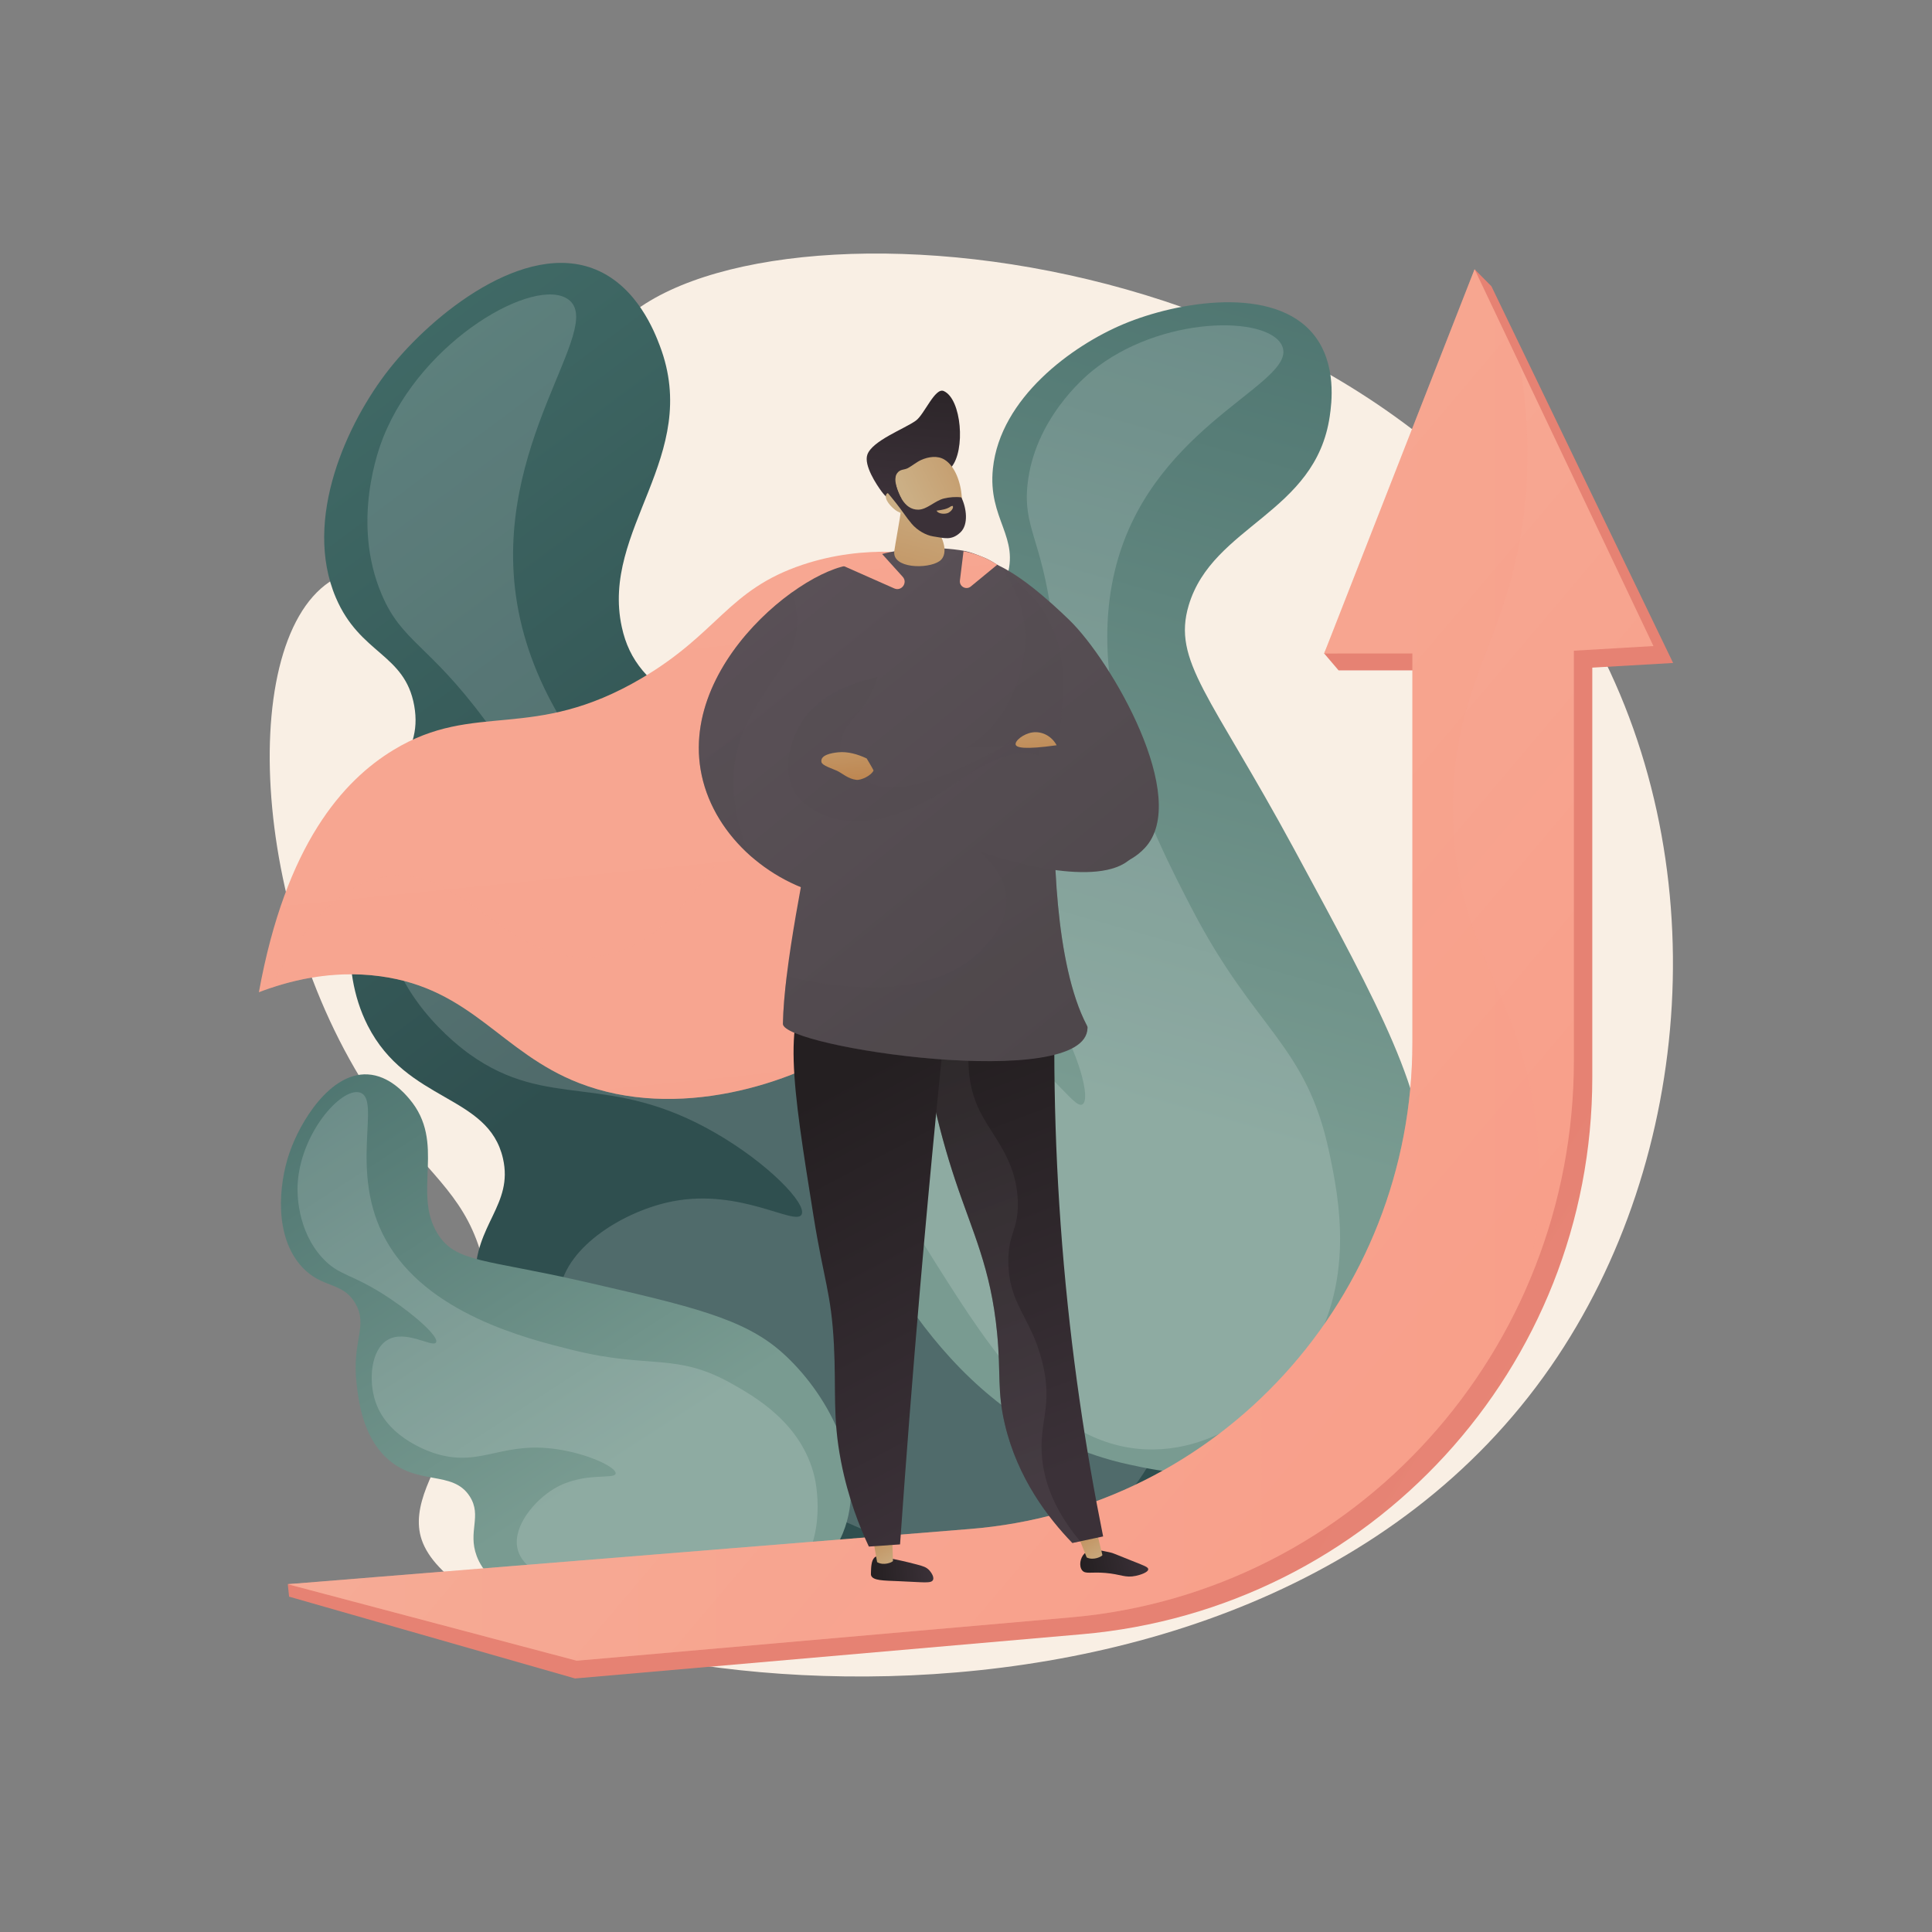 <?xml version="1.0" encoding="UTF-8"?><svg xmlns="http://www.w3.org/2000/svg" xmlns:xlink="http://www.w3.org/1999/xlink" viewBox="0 0 2500 2500"><rect x="0" y="0" width="2500" height="2500" fill="#808080" stroke="none"/><defs><style>.uuid-c8d6b82c-26ae-4027-bb09-bfb357e4c4c4{fill:url(#uuid-665a37f1-c1ac-4568-9968-ae4e640593f3);}.uuid-c8d6b82c-26ae-4027-bb09-bfb357e4c4c4,.uuid-c3baefd4-1e5d-47c4-aa1f-ac4e2832d656,.uuid-4f9e299c-e7ea-4f55-ac00-32c3eec627ca,.uuid-587ad0e9-6134-4da9-878b-710a762641dd,.uuid-88d6b22e-2018-4724-9d57-28379686d51f,.uuid-63a31600-f90f-413c-b37f-12beea1cb1f5,.uuid-9dda4f0e-1c3c-42df-b297-32aa9b104771,.uuid-bdd7238a-efcc-45e4-971b-003956375bf2,.uuid-d128ad94-a41d-45a1-8895-b363c849a68e,.uuid-2c5d60c0-e600-4f6b-b425-2cfa3afdc548,.uuid-638c33df-e2c1-4d9d-abad-bea17e19a947,.uuid-32cff113-da76-4443-978d-66b4cc794715,.uuid-9bce5611-e0fc-4180-a1a8-8c196cee8724,.uuid-b016fd98-37de-4219-8b33-5dfe9bcfcf71,.uuid-9a8779b0-8ac1-405b-9e62-c6a07b1ecc67,.uuid-504fc983-38c4-4311-b50e-81f5f08a6e32,.uuid-8b9ef721-37bb-4d7e-9809-d67720acfd54,.uuid-29585dc6-2aa7-4cdd-8d75-b9be64ba8297,.uuid-ebae71dd-2fd0-4272-a89d-35184808f60b,.uuid-cc06a59e-746c-4cfe-81b2-fb5c144e548f,.uuid-263c960d-cfb3-4eaa-900a-0881aaaacc54,.uuid-1529cdf6-92f6-46c8-a8d9-b1d2f8a6afe1,.uuid-15bb0e21-cb25-4209-b774-7edcad7b5d17,.uuid-c57e0c4d-9773-45cd-b0f4-9c715b63469a,.uuid-4abfe102-5079-4c03-891a-a190632f6503,.uuid-71cd01ca-183d-40ce-8a1b-3e4e3de6a2ef,.uuid-579339ba-4cb0-47c9-b5d5-f3d9b1c41e83,.uuid-7976604b-620d-4af2-8d6a-c10b9143c2ed,.uuid-63490db6-fc9b-4646-a386-536d4b267be0,.uuid-3ba5aec4-9d61-4bd3-918c-4cdd4d4075c9,.uuid-42f4bb60-27bb-495f-9e26-833aebb0bdf9,.uuid-1f890c08-a3ef-4e52-8194-e47ebaf05570,.uuid-4240cde4-538f-4149-9d87-59cd6b8e66f7{stroke-width:0px;}.uuid-c3baefd4-1e5d-47c4-aa1f-ac4e2832d656{fill:url(#uuid-fc2d2146-fd93-47ad-bdf8-680964024d16);}.uuid-4f9e299c-e7ea-4f55-ac00-32c3eec627ca{fill:url(#uuid-b739529a-f490-4fcb-b8ee-61093c48a410);}.uuid-587ad0e9-6134-4da9-878b-710a762641dd{fill:url(#uuid-5fdf8c39-6d2b-484b-a5a6-1fbfb0008bda);}.uuid-88d6b22e-2018-4724-9d57-28379686d51f{fill:url(#uuid-4bb7cb55-39f8-4139-a238-5ceae283cb16);}.uuid-88d6b22e-2018-4724-9d57-28379686d51f,.uuid-32cff113-da76-4443-978d-66b4cc794715,.uuid-0ced0f55-d830-422e-b470-e8e31fcf8f27,.uuid-ebae71dd-2fd0-4272-a89d-35184808f60b,.uuid-63490db6-fc9b-4646-a386-536d4b267be0{mix-blend-mode:multiply;opacity:.3;}.uuid-6f5e7865-a36b-4d0c-a8e1-86e800ab3a2a{isolation:isolate;}.uuid-63a31600-f90f-413c-b37f-12beea1cb1f5{fill:url(#uuid-a16f01aa-713a-4b6b-ae1e-e77d28b0f9c4);}.uuid-9dda4f0e-1c3c-42df-b297-32aa9b104771{fill:url(#uuid-fba77672-0921-4cce-86cd-6d3487c2190a);}.uuid-bdd7238a-efcc-45e4-971b-003956375bf2{fill:url(#uuid-be0515a2-7a8c-4c8c-a2a4-73653f863734);}.uuid-d128ad94-a41d-45a1-8895-b363c849a68e{fill:url(#uuid-f2540184-d431-496e-86a3-c3508f7843b5);}.uuid-2c5d60c0-e600-4f6b-b425-2cfa3afdc548{fill:url(#uuid-31341735-16e0-41a1-b9f8-aedfdc0bfbd2);}.uuid-638c33df-e2c1-4d9d-abad-bea17e19a947{fill:url(#uuid-544e14a9-b967-4f67-91da-ab4439304e71);}.uuid-32cff113-da76-4443-978d-66b4cc794715{fill:url(#uuid-b77eb194-6a88-419e-a801-0171005de34a);}.uuid-9bce5611-e0fc-4180-a1a8-8c196cee8724{fill:url(#uuid-e446799c-1bef-4d88-84a6-0727b81c36ba);}.uuid-b016fd98-37de-4219-8b33-5dfe9bcfcf71{fill:url(#uuid-68ff2e83-d1c8-4e39-98f3-241f92ecbeb6);}.uuid-9a8779b0-8ac1-405b-9e62-c6a07b1ecc67{fill:url(#uuid-dfb8e82a-f332-4bbc-b242-44f202c9a4ab);}.uuid-504fc983-38c4-4311-b50e-81f5f08a6e32{fill:url(#uuid-7da7d96b-d207-4b47-97d8-260eb8f25117);}.uuid-8b9ef721-37bb-4d7e-9809-d67720acfd54{fill:#fff;mix-blend-mode:screen;opacity:.16;}.uuid-29585dc6-2aa7-4cdd-8d75-b9be64ba8297{fill:#f9efe4;}.uuid-ebae71dd-2fd0-4272-a89d-35184808f60b{fill:url(#uuid-ecc92849-1caf-4ad5-8e61-d9dedd2f70fe);}.uuid-cc06a59e-746c-4cfe-81b2-fb5c144e548f{fill:url(#uuid-f55f7cd6-53ce-4f16-a23b-2a8430d6a11c);}.uuid-263c960d-cfb3-4eaa-900a-0881aaaacc54{fill:url(#uuid-fbc2c161-6728-4ea1-8df4-84bc14e068f7);}.uuid-1529cdf6-92f6-46c8-a8d9-b1d2f8a6afe1{fill:url(#uuid-4eb58f4d-6898-43ba-a4c8-5007178db6e9);}.uuid-15bb0e21-cb25-4209-b774-7edcad7b5d17{fill:url(#uuid-408bb267-0c8c-4881-af9c-67d289d9611e);}.uuid-c57e0c4d-9773-45cd-b0f4-9c715b63469a{fill:url(#uuid-1708364a-8a26-46f0-9a27-6a175ca30a6a);}.uuid-4abfe102-5079-4c03-891a-a190632f6503{fill:url(#uuid-b0b0a175-15f6-4791-ad23-36943403f2d2);}.uuid-71cd01ca-183d-40ce-8a1b-3e4e3de6a2ef{fill:url(#uuid-a9de3cd5-6eed-4aec-9de4-34ab42471995);}.uuid-579339ba-4cb0-47c9-b5d5-f3d9b1c41e83{fill:url(#uuid-13cb0fcf-74a4-4a8e-9b87-99c62c064580);}.uuid-7976604b-620d-4af2-8d6a-c10b9143c2ed{fill:url(#uuid-726a3dc6-cfb2-43ca-851b-548263a999f4);}.uuid-63490db6-fc9b-4646-a386-536d4b267be0{fill:url(#uuid-379f5fab-cc4a-4b07-bc4c-a94242d0fab3);}.uuid-3ba5aec4-9d61-4bd3-918c-4cdd4d4075c9{fill:url(#uuid-99e634aa-bc4d-4a13-8a8b-ececa910ab63);}.uuid-42f4bb60-27bb-495f-9e26-833aebb0bdf9{fill:url(#uuid-fed7b9e9-45a0-4363-90de-3ebdd73d2241);}.uuid-1f890c08-a3ef-4e52-8194-e47ebaf05570{fill:url(#uuid-429340d6-48ab-47e9-96c9-e5fba275437f);}.uuid-4240cde4-538f-4149-9d87-59cd6b8e66f7{fill:url(#uuid-1f07d2c0-8492-48dd-9704-81bab1417a53);}</style><linearGradient id="uuid-b0b0a175-15f6-4791-ad23-36943403f2d2" x1="150.504" y1="286.186" x2="900.571" y2="1289.796" gradientUnits="userSpaceOnUse"><stop offset="0" stop-color="#46736e"/><stop offset=".996" stop-color="#2f4f4f"/></linearGradient><linearGradient id="uuid-68ff2e83-d1c8-4e39-98f3-241f92ecbeb6" x1="1044.262" y1="1113.694" x2="1836.505" y2="-150.121" gradientTransform="translate(118.38 646.149) rotate(-16.403)" gradientUnits="userSpaceOnUse"><stop offset="0" stop-color="#799b91"/><stop offset="1" stop-color="#3e6764"/></linearGradient><linearGradient id="uuid-e446799c-1bef-4d88-84a6-0727b81c36ba" x1="1.106" y1="-684.328" x2="464.563" y2="-1423.651" gradientTransform="translate(1425.367 2178.42) rotate(-65.006)" xlink:href="#uuid-68ff2e83-d1c8-4e39-98f3-241f92ecbeb6"/><linearGradient id="uuid-1708364a-8a26-46f0-9a27-6a175ca30a6a" x1="2885.748" y1="2287.846" x2="1889.937" y2="1671.064" gradientUnits="userSpaceOnUse"><stop offset="0" stop-color="#ef9f8e"/><stop offset="1" stop-color="#e68273"/></linearGradient><linearGradient id="uuid-be0515a2-7a8c-4c8c-a2a4-73653f863734" x1="714.871" y1="839.567" x2="1831.169" y2="1783.313" gradientUnits="userSpaceOnUse"><stop offset="0" stop-color="#f6af9a"/><stop offset=".996" stop-color="#f89f8a"/></linearGradient><linearGradient id="uuid-99e634aa-bc4d-4a13-8a8b-ececa910ab63" x1="372.401" y1="1248.692" x2="1991.762" y2="1248.692" xlink:href="#uuid-be0515a2-7a8c-4c8c-a2a4-73653f863734"/><linearGradient id="uuid-7da7d96b-d207-4b47-97d8-260eb8f25117" x1="550.638" y1="-1500.123" x2="997.883" y2="2942.486" xlink:href="#uuid-be0515a2-7a8c-4c8c-a2a4-73653f863734"/><linearGradient id="uuid-fba77672-0921-4cce-86cd-6d3487c2190a" x1="558.252" y1="-1500.887" x2="1005.497" y2="2941.721" xlink:href="#uuid-be0515a2-7a8c-4c8c-a2a4-73653f863734"/><linearGradient id="uuid-31341735-16e0-41a1-b9f8-aedfdc0bfbd2" x1="288.001" y1="2118.484" x2="367.992" y2="2118.484" gradientTransform="translate(1303.235 -108.605) rotate(174.854) scale(1 -1)" gradientUnits="userSpaceOnUse"><stop offset="0" stop-color="#3b3138"/><stop offset="1" stop-color="#241f21"/></linearGradient><linearGradient id="uuid-1f07d2c0-8492-48dd-9704-81bab1417a53" x1="-143.651" y1="2065.55" x2="-108.556" y2="1992.911" gradientTransform="translate(874.06 -20.134) rotate(176.021) scale(1 -1)" gradientUnits="userSpaceOnUse"><stop offset="0" stop-color="#cbaf85"/><stop offset="1" stop-color="#ba7c44"/></linearGradient><linearGradient id="uuid-665a37f1-c1ac-4568-9968-ae4e640593f3" x1="-117.894" y1="2184.504" x2="-32.909" y2="2184.504" gradientTransform="translate(901.014 -95.524) rotate(167.684) scale(1 -1)" xlink:href="#uuid-31341735-16e0-41a1-b9f8-aedfdc0bfbd2"/><linearGradient id="uuid-13cb0fcf-74a4-4a8e-9b87-99c62c064580" x1="-264.857" y1="2132.217" x2="-229.019" y2="2058.041" gradientTransform="translate(858.9 -47.175) rotate(171.645) scale(1 -1)" xlink:href="#uuid-1f07d2c0-8492-48dd-9704-81bab1417a53"/><linearGradient id="uuid-726a3dc6-cfb2-43ca-851b-548263a999f4" x1="1829.066" y1="1766.846" x2="1602.393" y2="1255.872" gradientTransform="translate(-270.673 12.099) rotate(3.055)" xlink:href="#uuid-31341735-16e0-41a1-b9f8-aedfdc0bfbd2"/><linearGradient id="uuid-379f5fab-cc4a-4b07-bc4c-a94242d0fab3" x1="1793.914" y1="1782.438" x2="1567.242" y2="1271.465" gradientTransform="translate(-270.673 12.099) rotate(3.055)" gradientUnits="userSpaceOnUse"><stop offset="0" stop-color="#5d535a"/><stop offset="1" stop-color="#464143"/></linearGradient><linearGradient id="uuid-429340d6-48ab-47e9-96c9-e5fba275437f" x1="1322.325" y1="1949.175" x2="1095.648" y2="1438.189" gradientTransform="translate(-120.358 49.547) rotate(-3.979)" xlink:href="#uuid-31341735-16e0-41a1-b9f8-aedfdc0bfbd2"/><linearGradient id="uuid-a9de3cd5-6eed-4aec-9de4-34ab42471995" x1="1033.625" y1="538.194" x2="1904.528" y2="1608.089" gradientTransform="matrix(1,0,0,1,0,0)" xlink:href="#uuid-379f5fab-cc4a-4b07-bc4c-a94242d0fab3"/><linearGradient id="uuid-b739529a-f490-4fcb-b8ee-61093c48a410" x1="868.28" y1="672.787" x2="1739.181" y2="1742.679" gradientTransform="matrix(1,0,0,1,0,0)" xlink:href="#uuid-379f5fab-cc4a-4b07-bc4c-a94242d0fab3"/><linearGradient id="uuid-f2540184-d431-496e-86a3-c3508f7843b5" x1="1208.834" y1="621.181" x2="1137.498" y2="886.71" gradientTransform="matrix(1,0,0,1,0,0)" xlink:href="#uuid-1f07d2c0-8492-48dd-9704-81bab1417a53"/><linearGradient id="uuid-a16f01aa-713a-4b6b-ae1e-e77d28b0f9c4" x1="1057.107" y1="474.798" x2="1100.702" y2="276.639" gradientTransform="translate(65.782 309.4) rotate(-7.73)" xlink:href="#uuid-31341735-16e0-41a1-b9f8-aedfdc0bfbd2"/><linearGradient id="uuid-408bb267-0c8c-4881-af9c-67d289d9611e" x1="1056.979" y1="492.139" x2="1278.435" y2="423.942" gradientTransform="translate(65.782 309.4) rotate(-7.73)" xlink:href="#uuid-1f07d2c0-8492-48dd-9704-81bab1417a53"/><linearGradient id="uuid-dfb8e82a-f332-4bbc-b242-44f202c9a4ab" x1="1076.184" y1="478.995" x2="1119.777" y2="280.841" gradientTransform="translate(65.782 309.4) rotate(-7.73)" xlink:href="#uuid-31341735-16e0-41a1-b9f8-aedfdc0bfbd2"/><linearGradient id="uuid-f55f7cd6-53ce-4f16-a23b-2a8430d6a11c" x1="1111.36" y1="457.051" x2="1040.021" y2="722.59" gradientTransform="translate(65.782 309.4) rotate(-7.73)" xlink:href="#uuid-1f07d2c0-8492-48dd-9704-81bab1417a53"/><linearGradient id="uuid-b77eb194-6a88-419e-a801-0171005de34a" x1="824.949" y1="476.815" x2="1538.211" y2="1639.741" gradientTransform="matrix(1,0,0,1,0,0)" xlink:href="#uuid-379f5fab-cc4a-4b07-bc4c-a94242d0fab3"/><linearGradient id="uuid-fed7b9e9-45a0-4363-90de-3ebdd73d2241" x1="959.52" y1="598.518" x2="1830.423" y2="1668.412" gradientTransform="matrix(1,0,0,1,0,0)" xlink:href="#uuid-379f5fab-cc4a-4b07-bc4c-a94242d0fab3"/><linearGradient id="uuid-4eb58f4d-6898-43ba-a4c8-5007178db6e9" x1="867.182" y1="673.68" x2="1738.084" y2="1743.573" gradientTransform="matrix(1,0,0,1,0,0)" xlink:href="#uuid-379f5fab-cc4a-4b07-bc4c-a94242d0fab3"/><linearGradient id="uuid-4bb7cb55-39f8-4139-a238-5ceae283cb16" x1="860.456" y1="455.036" x2="1573.719" y2="1617.964" gradientTransform="matrix(1,0,0,1,0,0)" xlink:href="#uuid-379f5fab-cc4a-4b07-bc4c-a94242d0fab3"/><linearGradient id="uuid-ecc92849-1caf-4ad5-8e61-d9dedd2f70fe" x1="741.782" y1="527.823" x2="1455.044" y2="1690.749" gradientTransform="matrix(1,0,0,1,0,0)" xlink:href="#uuid-379f5fab-cc4a-4b07-bc4c-a94242d0fab3"/><linearGradient id="uuid-fc2d2146-fd93-47ad-bdf8-680964024d16" x1="1087.985" y1="905.57" x2="1101.196" y2="1036.793" gradientTransform="matrix(1,0,0,1,0,0)" xlink:href="#uuid-1f07d2c0-8492-48dd-9704-81bab1417a53"/><linearGradient id="uuid-544e14a9-b967-4f67-91da-ab4439304e71" x1="1332.393" y1="880.965" x2="1345.604" y2="1012.188" gradientTransform="matrix(1,0,0,1,0,0)" xlink:href="#uuid-1f07d2c0-8492-48dd-9704-81bab1417a53"/><linearGradient id="uuid-fbc2c161-6728-4ea1-8df4-84bc14e068f7" x1="1098.325" y1="481.9" x2="1141.717" y2="912.929" xlink:href="#uuid-be0515a2-7a8c-4c8c-a2a4-73653f863734"/><linearGradient id="uuid-5fdf8c39-6d2b-484b-a5a6-1fbfb0008bda" x1="1240.861" y1="489.711" x2="1282.055" y2="898.903" xlink:href="#uuid-be0515a2-7a8c-4c8c-a2a4-73653f863734"/></defs><g class="uuid-6f5e7865-a36b-4d0c-a8e1-86e800ab3a2a"><g id="uuid-11893ef0-31f8-41fa-8e43-5c7539167544"><path class="uuid-29585dc6-2aa7-4cdd-8d75-b9be64ba8297" d="M785.504,438.745c-60.984,88.899,10.521,233.025-79.969,299.885-88.086,65.083-196.296-41.596-279.311,14.427-123.148,83.106-100.659,463.385,79.39,699.66,54.147,71.056,99.39,98.703,119.428,179.064,43.027,172.555-108.192,275.202-79.415,360.545,64.795,192.162,1061.293,353.407,1461.133-224.101,186.742-269.721,214.682-659.199,47.834-955.009C1753.103,278.689,922.343,239.272,785.504,438.745Z"/><path class="uuid-4abfe102-5079-4c03-891a-a190632f6503" d="M1372.2,2027.284c49.325-14.892,132.363-39.964,192.8-116.254,109.875-138.699,73.72-356.654-2.66-495.43-65.606-119.202-187.318-196.821-430.742-352.061-229.256-146.207-307.603-163.144-326.992-252.145-27.641-126.88,103.624-220.833,49.184-364.015-6.533-17.181-28.97-76.194-82.784-98.515-92.12-38.211-211.532,57.911-267.486,128.896-53.971,68.471-112.224,193.891-68.966,295.516,31.341,73.63,89.343,72.218,101.45,139.899,12.182,68.095-42.86,90.063-68.619,202.007-10.291,44.722-30.947,134.491,8.429,211.886,50.913,100.073,156.103,88.867,175.034,172.024,13.678,60.083-36.767,85.578-35.836,155.107,1.225,91.533,90.146,158.875,164.891,213.926,88.016,64.827,325.473,239.719,592.297,159.16Z"/><path class="uuid-8b9ef721-37bb-4d7e-9809-d67720acfd54" d="M735.604,387.637c48.954,36.45-100.799,186.899-66.525,392.926,36.878,221.675,264.303,372.456,369.404,442.136,179.318,118.887,257.97,97.445,371.62,228.561,44.981,51.893,138.69,160.003,123.148,305.335-1.444,13.502-19.788,163.798-138.321,231.385-134.447,76.663-295.571-11.373-434.404-87.227-83.89-45.836-251.472-137.398-236.109-231.591,9.392-57.581,84.987-102.886,146.336-114.715,87.562-16.886,158.095,32.108,166.43,17.252,7.508-13.38-42.493-66.001-112.099-106.037-139.226-80.078-214.545-27.929-317.478-101.578-12.477-8.926-110.308-81.094-108.881-186.298.822-60.676,34.684-133.92,84.074-144.71,55.859-12.204,107.472,60.745,120.722,49.265,12.67-10.976-26.822-84.341-76.443-151.149-72.91-98.163-106.936-100.373-133.131-161.881-39.964-93.842-3.627-189.357,1.793-203.013,50.792-127.96,198.011-209.825,239.865-178.662Z"/><path class="uuid-b016fd98-37de-4219-8b33-5dfe9bcfcf71" d="M1460.442,1894.978c41.831,9.065,112.254,24.326,186.906-6.728,135.719-56.458,197.312-229.349,197.771-360.94.395-113.031-56.727-218.472-170.968-429.356-107.592-198.612-157.674-242.495-135.882-314.959,31.066-103.305,164.285-118.638,182.457-244.585,2.18-15.114,9.669-67.023-20.422-104.929-51.511-64.889-176.995-43.202-246.251-14.194-66.803,27.98-159.672,95.601-169.214,186.855-6.914,66.116,35.786,88.471,17.299,142.512-18.6,54.373-67.436,48.143-131.27,119.073-25.502,28.337-76.691,85.217-79.287,157.306-3.356,93.213,77.567,127.474,57.799,195.508-14.283,49.156-61.202,47.341-88.552,98.22-36.006,66.981,1.439,151.74,33.541,221.856,37.801,82.567,139.787,305.321,366.073,354.358Z"/><path class="uuid-8b9ef721-37bb-4d7e-9809-d67720acfd54" d="M1658.96,447.374c20.866,46.209-148.555,95.128-206.707,258.596-62.568,175.884,41.849,377.08,90.105,470.059,82.329,158.637,148.104,174.766,177.805,315.817,11.755,55.825,36.245,172.127-33.626,271.427-6.492,9.226-80.399,111.002-193.741,112.316-128.562,1.492-210.111-127.403-280.38-238.464-42.46-67.11-127.279-201.168-78.152-263.395,30.032-38.039,103.205-40.476,152.535-24.339,70.409,23.03,101.893,87.049,113.937,79.618,10.847-6.693-4.262-65.07-38.684-122.209-68.852-114.287-144.582-106.768-189.663-201.756-5.465-11.513-47.437-103.369-3.994-179.211,25.055-43.742,79.176-83.295,119.4-71.224,45.494,13.652,53.579,87.444,67.831,84.447,13.627-2.866,14.514-72.075,5.4-140.604-13.392-100.692-37.216-116.013-31.45-171.25,8.798-84.274,73.693-139.006,83.135-146.741,88.473-72.473,228.409-72.596,246.249-33.088Z"/><path class="uuid-9bce5611-e0fc-4180-a1a8-8c196cee8724" d="M1024.197,2060.849c20.159-14.849,54.096-39.848,69.346-84.618,27.724-81.393-24.315-175.298-81.88-226.4-49.446-43.895-117.809-59.617-254.536-91.061-128.77-29.615-167.399-24.614-190.767-62.206-33.313-53.592,11.49-117.98-36.748-174.673-5.789-6.803-25.669-30.169-53.943-31.627-48.399-2.497-87.422,60.955-101.483,102.566-13.563,40.136-19.814,107.045,16.538,146.531,26.337,28.609,52.664,18.519,69.227,47.535,16.664,29.194-4.96,48.214,1.472,103.661,2.57,22.152,7.728,66.616,38.357,95.64,39.604,37.529,85.941,15.272,108.147,50.264,16.045,25.282-2.9,45.168,8.846,76.85,15.464,41.709,67.14,58.064,110.326,71.1,50.853,15.351,188.048,56.764,297.098-23.562Z"/><path class="uuid-8b9ef721-37bb-4d7e-9809-d67720acfd54" d="M465.773,1413.78c28.348,8.718-15.722,101.984,33.515,190.733,52.976,95.49,181.653,127.498,241.118,142.289,101.457,25.237,133.977,2.614,207.36,44.142,29.043,16.436,89.55,50.677,106.096,119.748,1.537,6.417,17.609,78.217-25.658,128.46-49.075,56.99-137.179,42.916-213.095,30.79-45.872-7.328-137.507-21.965-145.809-67.593-5.075-27.892,22.161-60.943,48.323-76.348,37.341-21.987,77.612-11.039,79.01-19.198,1.259-7.348-30.202-23.3-68.589-30.298-76.783-13.996-102.777,22.144-161.896,5.182-7.166-2.055-63.708-19.169-80.183-67.57-9.502-27.914-5.923-66.963,14.932-79.944,23.588-14.682,59.096,10.314,63.294,2.901,4.014-7.088-26.012-34.249-59.608-56.758-49.364-33.073-65.303-28.545-87.311-52.442-33.576-36.459-32.491-86.107-32.232-93.242,2.422-66.856,56.497-128.308,80.734-120.854Z"/><path class="uuid-c57e0c4d-9773-45cd-b0f4-9c715b63469a" d="M1929.846,370.338l-21.767-21.901-26.754,136.716-167.855,360.422,18.666,21.901,115.982-.052v503.554c0,329.739-253.739,603.95-582.488,629.483l-893.23,49.471,1.68,16.111,370.031,105.883,655.444-57.189c373.853-32.337,660.867-345.248,660.867-720.498v-530.328l104.577-6.035-235.154-487.538Z"/><path class="uuid-bdd7238a-efcc-45e4-971b-003956375bf2" d="M1908.079,348.437l-194.609,497.138,114.163-.052v503.555c0,329.738-249.759,603.949-573.351,629.483l-881.881,71.372,373.87,99.016,639.836-56.112c367.99-32.337,650.501-345.248,650.501-720.497v-530.328l102.937-6.035-231.466-487.538Z"/><g class="uuid-0ced0f55-d830-422e-b470-e8e31fcf8f27"><path class="uuid-3ba5aec4-9d61-4bd3-918c-4cdd4d4075c9" d="M1978.825,1399.972c-30.236-135.119-101.648-198.314-98.63-362.119,2.366-128.433,48.067-187.272,75.72-290.259,18.718-69.711,29.26-160.034,11.443-274.3l-59.277-124.857-194.609,497.139,114.163-.052v503.555c0,329.738-249.759,603.949-573.351,629.483l-881.881,71.372,373.869,99.015,639.837-56.113c264.778-23.267,485.296-191.797,588.169-424.286,19.93-86.668,24.652-178.742,4.549-268.577Z"/></g><path class="uuid-504fc983-38c4-4311-b50e-81f5f08a6e32" d="M335,1283.958c34.717-191.512,109.212-274.123,174.186-313.535,106.032-64.317,179.662-9.31,321.277-92.899,99.541-58.755,111.544-114.489,208.132-146.758,80.68-26.954,157.827-16.638,211.916-2.903,89.929,253.716,21.936,510.137-143.931,620.609-82.043,54.642-230.981,102.182-357.404,52.901-101.42-39.534-138.264-121.855-256.763-138.059-65.506-8.958-121.818,6.958-157.413,20.644Z"/><g class="uuid-0ced0f55-d830-422e-b470-e8e31fcf8f27"><path class="uuid-9dda4f0e-1c3c-42df-b297-32aa9b104771" d="M990.76,1036.883c-78.084,86.413-122.929,192.573-222.571,201.282-112.645,9.845-166.218-116.14-265.15-104.512-41.532,4.882-95.949,34.605-153.185,144.935,35.488-12.021,85.537-23.072,142.559-15.274,118.499,16.204,155.343,98.525,256.763,138.059,126.423,49.281,275.361,1.741,357.404-52.901,137.024-91.261,207.241-282.128,176.823-488.788-146.406,45.688-235.458,113.916-292.642,177.2Z"/></g><path class="uuid-2c5d60c0-e600-4f6b-b425-2cfa3afdc548" d="M1131.623,2015.404c-4.15,3.815-4.413,12.727-4.584,18.553-.078,2.603-.116,3.904.229,4.801,2.516,6.539,15.49,6.451,35.894,7.287,32.245,1.321,41.934,3.262,44.152-1.66,2.078-4.612-4.056-11.583-4.745-12.351-3.708-4.127-8.031-5.447-16.366-7.638-15.422-4.054-25.803-6.157-28.946-6.793-19.628-3.978-22.91-4.703-25.635-2.198Z"/><path class="uuid-4240cde4-538f-4149-9d87-59cd6b8e66f7" d="M1154.238,1983.251l1.257,36.703c-1.005,1.716-12.146,6.428-20.529,1.429l-6.326-36.35,25.597-1.782Z"/><path class="uuid-c8d6b82c-26ae-4027-bb09-bfb357e4c4c4" d="M1403.236,2010.33c-5.544,5.503-7.306,16.085-3.033,21.573,4.199,5.396,11.135,1.887,30.188,3.475,20.408,1.703,25.488,6.815,39.584,3.725,5.695-1.251,15.807-4.485,15.834-8.502.018-2.825-4.95-4.55-21.502-11.096-23.495-9.291-23.366-9.724-28.402-10.836-12.647-2.795-25.346-5.602-32.669,1.662Z"/><path class="uuid-579339ba-4cb0-47c9-b5d5-f3d9b1c41e83" d="M1418.113,1977.69l8.432,34.652c-.873,1.788-11.621,7.334-20.36,2.99l-13.459-33.916,25.387-3.727Z"/><path class="uuid-7976604b-620d-4af2-8d6a-c10b9143c2ed" d="M1366.903,1225.884c-4.652,114.696-3.712,243.987,7.579,385.002,11.158,139.372,30.474,265.796,52.956,377.259-13.27,2.822-26.538,5.642-39.807,8.463-31.535-32.717-70.799-83.666-87.324-153.584-10.256-43.395-4.905-65.128-10.051-118.104-8.194-84.352-31.503-129.559-54.41-198.45-20.585-61.905-43.993-152.394-52.739-272.145,61.266-9.48,122.532-18.96,183.796-28.44Z"/><path class="uuid-63490db6-fc9b-4646-a386-536d4b267be0" d="M1348.577,1761.907c-14.611-57.862-42.758-73.162-43.761-127.78-.709-38.633,13.175-41.792,12.253-78.77-1.397-56.089-34.255-85.499-50.763-120.78-17.434-37.262-24.114-97.113,22.872-196.667-35.357,5.472-70.714,10.944-106.071,16.413,8.746,119.751,32.154,210.241,52.739,272.145,22.907,68.891,46.216,114.099,54.41,198.45,5.146,52.977-.205,74.71,10.051,118.104,16.525,69.919,55.789,120.867,87.324,153.585,3.375-.718,6.75-1.434,10.125-2.152-34.09-40.69-46.119-77.03-49.178-106.516-4.978-47.972,14.73-67.69,0-126.031Z"/><path class="uuid-1f890c08-a3ef-4e52-8194-e47ebaf05570" d="M1234.279,1218.714c-15.791,145.346-30.306,293.481-43.365,444.331-9.801,113.198-18.53,225.012-26.257,335.4-13.45.936-26.901,1.873-40.351,2.808-11.628-24.728-26.814-62.396-36.047-110.129-11.214-57.974-6.096-91.772-9.186-151.401-3.469-66.879-12.894-81.911-26.479-166.769-27.573-172.217-41.361-258.326,2.368-309.097,14.195-16.483,58.121-57.385,179.317-45.144Z"/><path class="uuid-71cd01ca-183d-40ce-8a1b-3e4e3de6a2ef" d="M1278.374,726.304c35.596,10.76,81.135,52.645,104.951,75.609,54.927,52.961,158.045,231.652,97.965,295.464-40.874,43.414-112.708,25.171-144.378-18.601-23.294-32.195-9.187-61.496-4.284-119.458,5.275-62.369-17.077-171.391-54.254-233.014Z"/><path class="uuid-4f9e299c-e7ea-4f55-ac00-32c3eec627ca" d="M1308.366,743.483c24.539,29.144,33.151,26.71,52.275,66.833,28.813,60.447,7.592,129.54,4.567,203.992-3.318,81.671-.054,233.686,40.994,312.241.716,1.368,1.066,1.654,1.035,3.702-1.258,83.289-394.78,24.941-394.156-5.477,3.097-151.049,101.483-481.839,77.113-591.247,11.063-.2,32.95-11.752,41.857-14.243,38.217-10.69,72.726-12.492,108.865-7.573,13.22,1.799,19.873,4.841,29.522,8.548,15.673,6.023,25.782,14.967,37.929,23.223Z"/><path class="uuid-d128ad94-a41d-45a1-8895-b363c849a68e" d="M1168.313,628.373c.517,25.355-7.803,61.895-11.082,84.633-3.28,22.738,43.195,23.697,58.385,13.152,13.949-9.683,3.448-35.939-10.009-49.719-13.458-13.78-23.551-33.96-37.294-48.066Z"/><path class="uuid-63a31600-f90f-413c-b37f-12beea1cb1f5" d="M1230.869,604.709c18.683-21.62,13.552-88.622-9.726-98.716-11.289-4.895-25.029,30.357-36.005,38.289-14.739,10.652-56.589,25.957-62.823,44.152-4.702,13.721,11.861,38.593,18.352,47.409,7.344,9.974,7.538,6.197,15.637,12.883,11.232,9.271,25.962,19.91,37.522,30.449.926-9.331.358-9.248,2.572-21.442.851-4.689,9.994-25.259,14.697-33.356,2.988-5.145,17.485-17.021,19.774-19.669Z"/><path class="uuid-15bb0e21-cb25-4209-b774-7edcad7b5d17" d="M1169.822,665.643c18.379,12.886,28.853,30.175,57.719,20.649,25.845-8.529,21.303-75.333-5.462-91.589-8.928-5.423-20.667-3.756-30.257.574-5.664,2.558-11.296,7.327-16.89,10.387-5.158,2.822-10.096.914-14.342,7.11-5.312,7.752,1.32,24.787,6.057,32.812-3.064-2.03-6.609-4.996-10.349-5.625-2.637-.444-7.603-4.047-9.496-.084-3.09,6.47,6.898,16.647,12.491,20.634,2.56,1.825,7.524,3.816,10.529,5.133Z"/><path class="uuid-9a8779b0-8ac1-405b-9e62-c6a07b1ecc67" d="M1158.104,608.799c3.917,1.605-1.636,9.185.235,15.688,3.63,12.625,10.9,35.321,30.005,35.021,11.294-.177,21.592-11.681,33.082-14.453,7.114-1.716,15.127-2.407,22.564-1.448,6.524,13.239,9.678,35.04-1.183,45.265-11.697,11.012-20.841,7.352-35.135,5.253-9.564-1.405-20.801-7.972-27.814-16.215-7.307-8.588-13.073-17.867-20.399-26.954-4.045-5.017-8.973-11.318-13.641-16.524-1.268-1.414-3.219-3.688-4.263-5.649,2.714-3.426,10.88-22.309,16.549-19.986Z"/><path class="uuid-cc06a59e-746c-4cfe-81b2-fb5c144e548f" d="M1230.642,655.086c-5.056,3.797-11.475,4.644-17.415,5.536-.289.043-1.642-.289-1.001.727,2.41,3.818,10.653,4.128,14.581,2.395,2.789-1.23,7.217-5.438,6.261-8.542-.404-1.31-1.841.092-2.426-.116Z"/><path class="uuid-32cff113-da76-4443-978d-66b4cc794715" d="M1273.825,1225.085c10.565-11.929,27.362-30.896,28.358-57.379,2.562-68.087-102.756-94.601-98.611-150.007,3.222-43.068,67.693-38.215,104.38-114.66,6.299-13.125,29.345-63.009,12.631-119.501-6.675-22.561-17.642-39.248-25.836-49.733,4.527,3.19,8.922,6.484,13.62,9.677,24.538,29.144,33.15,26.71,52.275,66.833,28.812,60.447,7.592,129.54,4.567,203.992-3.318,81.671-.055,233.686,40.994,312.241.716,1.368,1.196,2.255,1.035,3.702-9.18,82.791-394.78,24.941-394.156-5.477.374-18.211,2.142-39.055,4.904-61.789,13.67,3.768,180.209,47.499,255.839-37.901Z"/><path class="uuid-42f4bb60-27bb-495f-9e26-833aebb0bdf9" d="M1384.37,963.552c21.529-1.078,6.659-14.096,13.178-12.202,4.083,1.186,103.969,99.392,72.493,151.203-30.02,49.413-154.725,15.905-198.666.237-24.422-8.708-96.948-35.68-140.998-105.833-3.959-6.304-6.923-11.741-8.89-15.526,96.267-12.628,142.37-15.655,166.518-15.788,15.491-.085,31.118,1.177,96.367-2.091Z"/><path class="uuid-1529cdf6-92f6-46c8-a8d9-b1d2f8a6afe1" d="M1347.987,953.58c-2.715,21.687-13.917,88.631-70.451,143.489-11.241,10.907-87.488,82.409-194.388,64.389-83.534-14.081-157.923-78.07-175.119-157.993-33.569-156.027,165.796-293.675,211.58-270.07,30.734,15.846,39.506,128.716-6.493,185.755-9.997,12.396-28.585,29.601-25.705,51.202,2.765,20.741,23.764,33.835,35.657,41.031,56.102,33.944,179.008-53.665,211.523-60.855,2.345-.073,4.111-2.296,13.395,3.052Z"/><path class="uuid-88d6b22e-2018-4724-9d57-28379686d51f" d="M1049.731,918.418c19.372-19.623,41.814-29.957,67.052-37.715,6.301-1.706,12.605-3.287,18.842-4.915-5.158,16.037-12.546,31.01-22.508,43.363-9.998,12.396-28.585,29.601-25.705,51.202,2.765,20.741,23.763,33.835,35.657,41.031,56.102,33.944,179.007-53.665,211.523-60.855,2.345-.073,4.111-2.296,13.395,3.052-.68,5.438-1.896,13.722-4.225,23.945-46.132-14.772-96.175,31.509-136.066,54.133-51.268,28.999-115.061,47.75-165.05,9.445-37.464-28.057-23.879-90.483,7.084-122.686Z"/><path class="uuid-ebae71dd-2fd0-4272-a89d-35184808f60b" d="M1025.223,766.237c8.746,29.405,9.802,59.188-7.725,87.594-25.262,40.039-53.483,73.475-63.754,118.281-9.203,38.037-3.636,75.469,7.302,112.682,3.175,9.909,8.087,18.493,14.117,26.204-33.453-28.231-58.131-65.696-67.132-107.532-21.141-98.263,50.105-189.232,117.193-237.228Z"/><path class="uuid-c3baefd4-1e5d-47c4-aa1f-ac4e2832d656" d="M1130.377,996.957c-2.668,6.376-15.845,12.917-22.241,12.177-10.723-1.243-18.292-8.548-25.015-11.732-6.005-2.844-19.414-6.704-20.218-11.474-1.523-9.032,13.126-11.577,21.719-12.448,12.047-1.221,24.898,2.293,36.864,7.951,2.974,5.225,6.312,10.35,8.891,15.526Z"/><path class="uuid-638c33df-e2c1-4d9d-abad-bea17e19a947" d="M1367.265,964.358c-42.072,5.909-51.798,3.007-52.965-.702-1.489-4.732,9.849-14.306,21.958-15.952,12.285-1.671,24.75,4.902,31.007,16.654Z"/><path class="uuid-263c960d-cfb3-4eaa-900a-0881aaaacc54" d="M1138.818,713.933l-60.965,12.372,79.343,35.116c9.378,4.151,17.772-7.446,10.9-15.058l-29.278-32.43Z"/><path class="uuid-587ad0e9-6134-4da9-878b-710a762641dd" d="M1246.8,713.26c15.227,2.812,30.893,9.074,43.62,17.484l-34.21,28.166c-6.038,4.971-15.049.019-14.091-7.742l4.681-37.908Z"/></g></g></svg>
